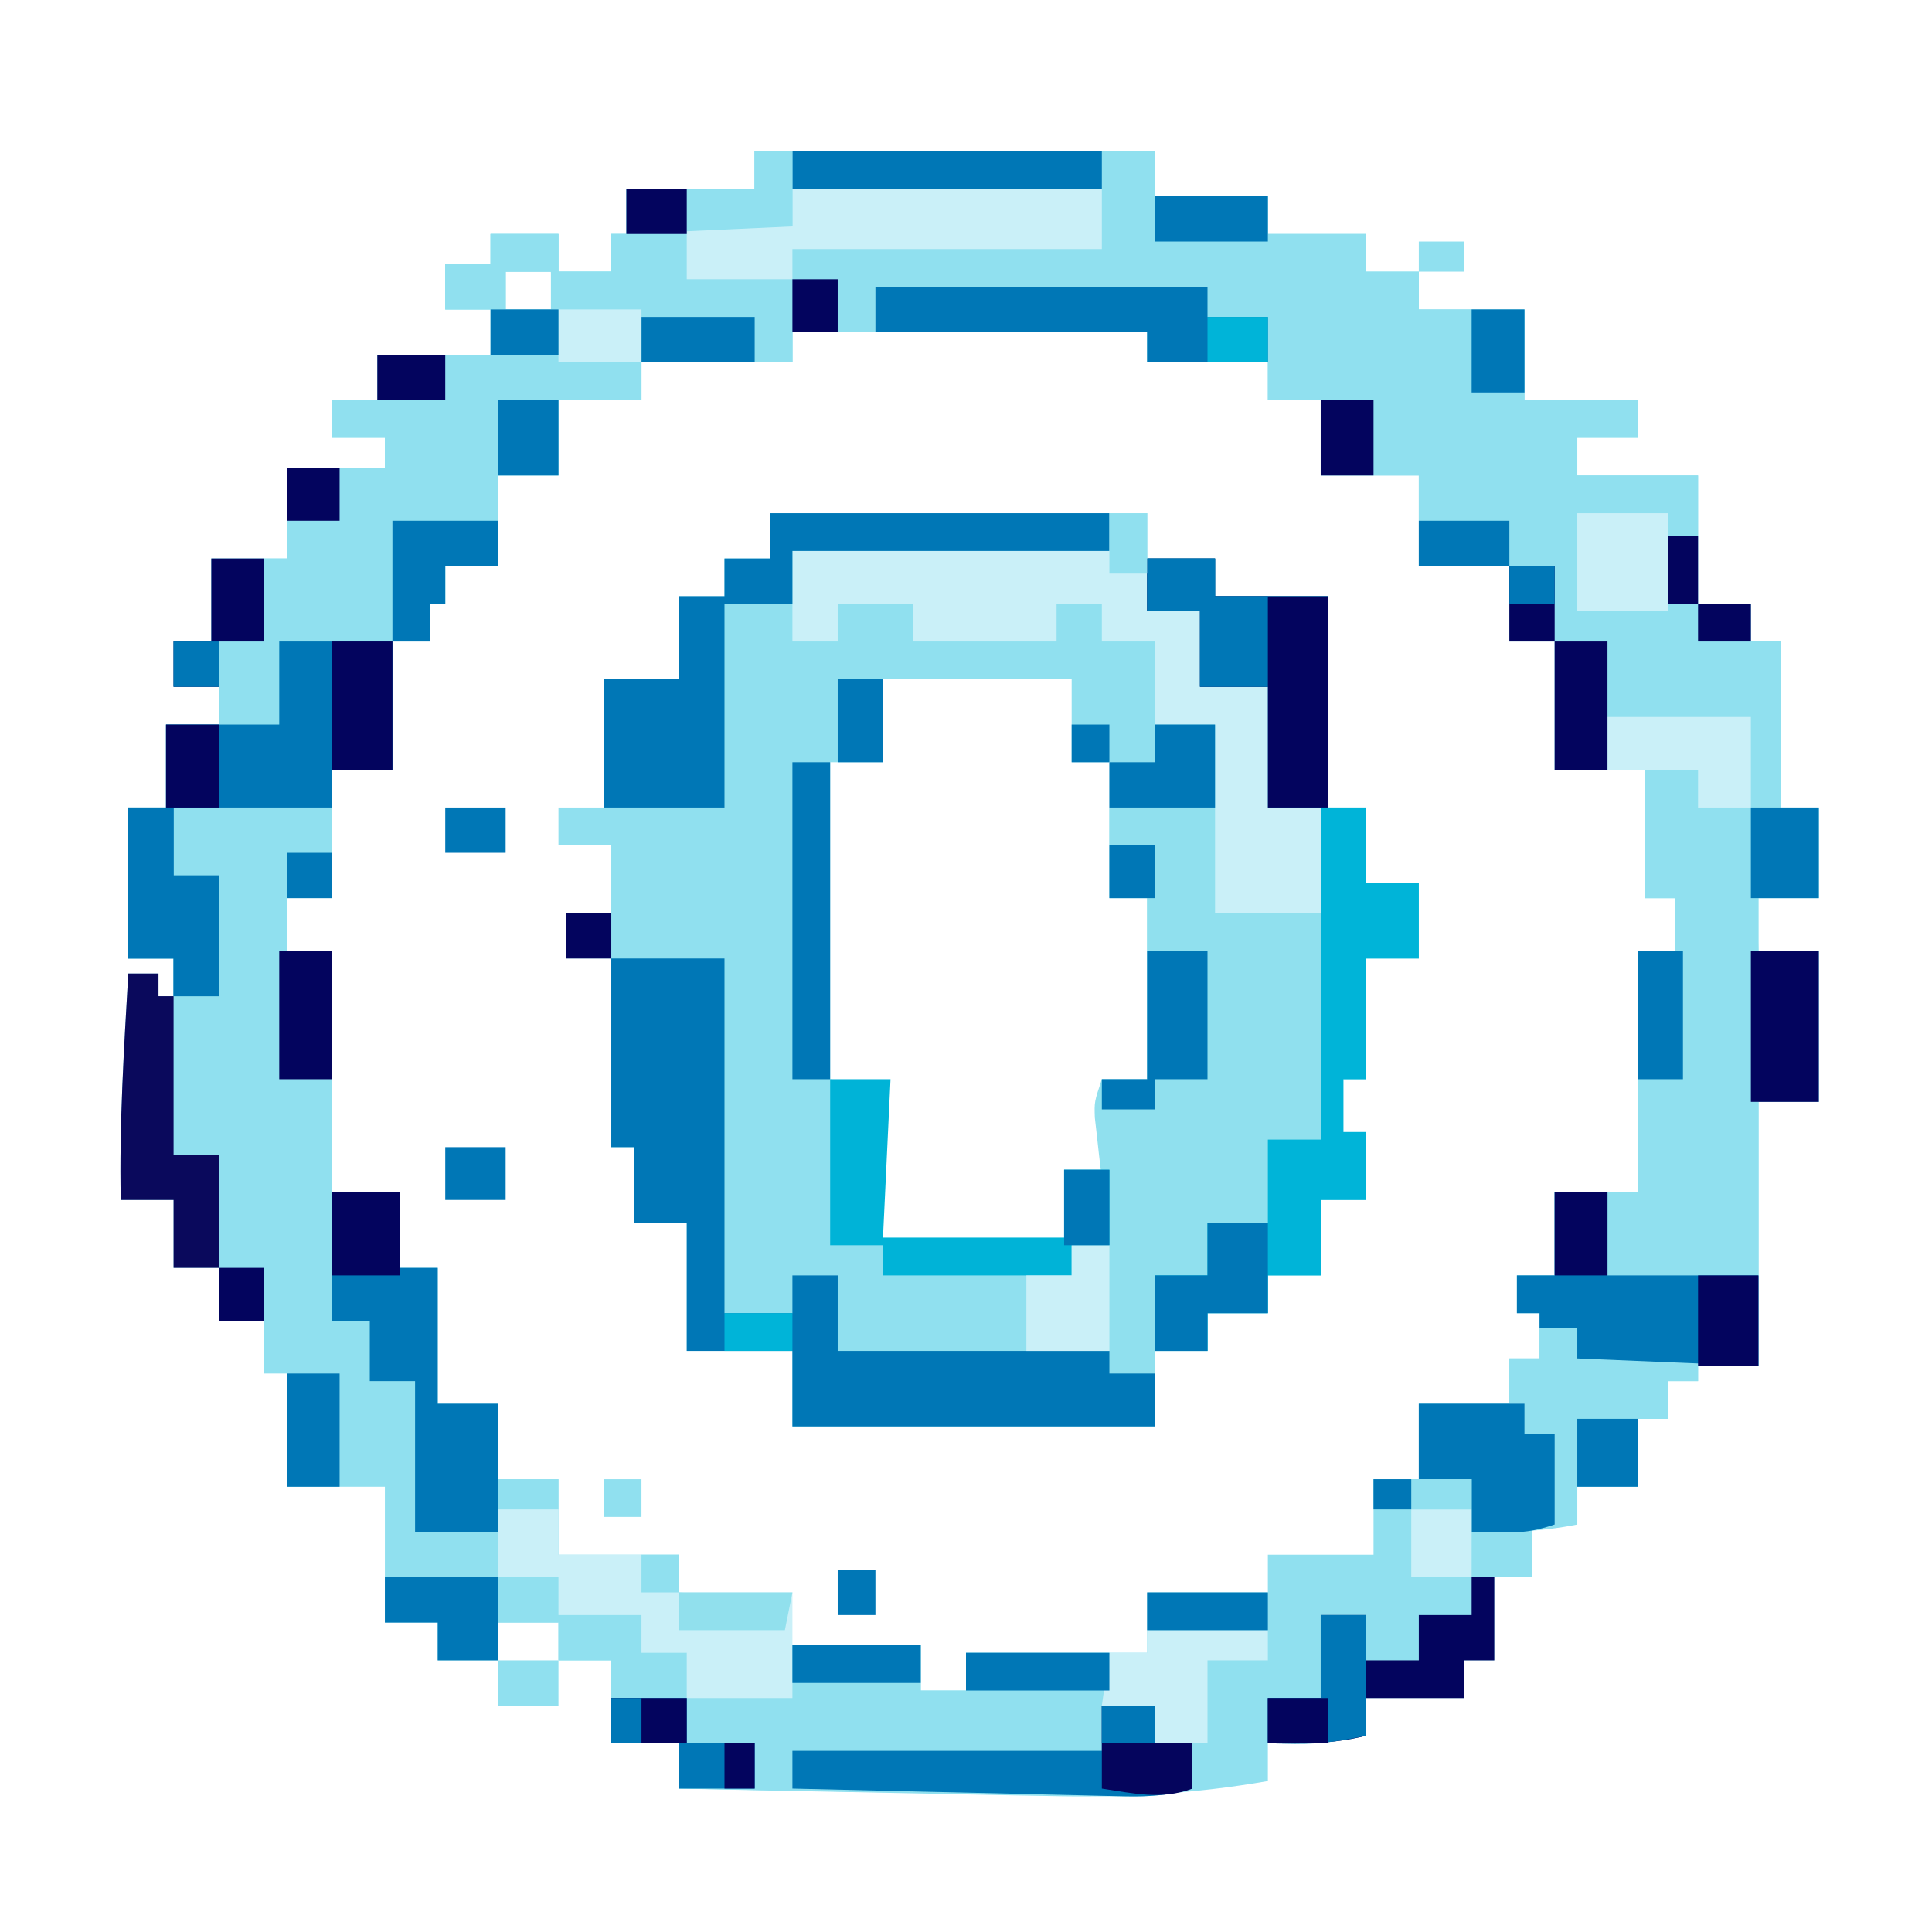 <?xml version="1.0" encoding="UTF-8"?>
<svg version="1.1" xmlns="http://www.w3.org/2000/svg" width="256" height="256">
<path d="M0 0 C17.49 0 34.98 0 53 0 C53 1.98 53 3.96 53 6 C57.95 6 62.9 6 68 6 C68 7.65 68 9.3 68 11 C72.29 11 76.58 11 81 11 C81 12.65 81 14.3 81 16 C83.31 16 85.62 16 88 16 C88 17.65 88 19.3 88 21 C92.62 21 97.24 21 102 21 C102 24.96 102 28.92 102 33 C106.95 33 111.9 33 117 33 C117 34.65 117 36.3 117 38 C114.36 38 111.72 38 109 38 C109 39.65 109 41.3 109 43 C114.28 43 119.56 43 125 43 C125 48.61 125 54.22 125 60 C127.31 60 129.62 60 132 60 C132 61.65 132 63.3 132 65 C133.32 65 134.64 65 136 65 C136 72.26 136 79.52 136 87 C137.65 87 139.3 87 141 87 C141 90.96 141 94.92 141 99 C138.36 99 135.72 99 133 99 C133 101.31 133 103.62 133 106 C135.64 106 138.28 106 141 106 C141 112.6 141 119.2 141 126 C138.36 126 135.72 126 133 126 C133 137.55 133 149.1 133 161 C130.36 161 127.72 161 125 161 C125 161.66 125 162.32 125 163 C123.68 163 122.36 163 121 163 C121 164.65 121 166.3 121 168 C119.68 168 118.36 168 117 168 C117 170.97 117 173.94 117 177 C114.36 177 111.72 177 109 177 C109 178.65 109 180.3 109 182 C107.02 182 105.04 182 103 182 C103 184.31 103 186.62 103 189 C101.35 189 99.7 189 98 189 C98 192.63 98 196.26 98 200 C96.68 200 95.36 200 94 200 C94 201.65 94 203.3 94 205 C89.71 205 85.42 205 81 205 C81 206.65 81 208.3 81 210 C76.591 211.102 72.516 211.077 68 211 C68 212.65 68 214.3 68 216 C58.089 217.722 48.686 218.222 38.633 217.977 C37.218 217.95 35.803 217.925 34.388 217.901 C30.715 217.835 27.043 217.756 23.371 217.674 C19.603 217.592 15.835 217.523 12.066 217.453 C4.711 217.315 -2.645 217.162 -10 217 C-10 215.02 -10 213.04 -10 211 C-12.97 211 -15.94 211 -19 211 C-19 207.37 -19 203.74 -19 200 C-21.31 200 -23.62 200 -26 200 C-26 198.35 -26 196.7 -26 195 C-28.64 195 -31.28 195 -34 195 C-34 196.65 -34 198.3 -34 200 C-36.64 200 -39.28 200 -42 200 C-42 198.35 -42 196.7 -42 195 C-44.31 195 -46.62 195 -49 195 C-49 189.06 -49 183.12 -49 177 C-53.29 177 -57.58 177 -62 177 C-62 172.05 -62 167.1 -62 162 C-62.99 162 -63.98 162 -65 162 C-65 159.69 -65 157.38 -65 155 C-66.98 155 -68.96 155 -71 155 C-71 152.69 -71 150.38 -71 148 C-72.98 148 -74.96 148 -77 148 C-77 145.03 -77 142.06 -77 139 C-79.31 139 -81.62 139 -84 139 C-84.203 128.976 -83.58 119.002 -83 109 C-81.68 109 -80.36 109 -79 109 C-79 109.99 -79 110.98 -79 112 C-78.34 112 -77.68 112 -77 112 C-77 110.35 -77 108.7 -77 107 C-78.98 107 -80.96 107 -83 107 C-83 100.4 -83 93.8 -83 87 C-81.35 87 -79.7 87 -78 87 C-78 83.37 -78 79.74 -78 76 C-75.69 76 -73.38 76 -71 76 C-71 74.35 -71 72.7 -71 71 C-72.98 71 -74.96 71 -77 71 C-77 69.02 -77 67.04 -77 65 C-75.35 65 -73.7 65 -72 65 C-72 61.37 -72 57.74 -72 54 C-68.7 54 -65.4 54 -62 54 C-62 50.04 -62 46.08 -62 42 C-57.71 42 -53.42 42 -49 42 C-49 40.68 -49 39.36 -49 38 C-51.31 38 -53.62 38 -56 38 C-56 36.35 -56 34.7 -56 33 C-54.02 33 -52.04 33 -50 33 C-50 31.02 -50 29.04 -50 27 C-45.05 27 -40.1 27 -35 27 C-35 25.02 -35 23.04 -35 21 C-36.98 21 -38.96 21 -41 21 C-41 19.02 -41 17.04 -41 15 C-39.02 15 -37.04 15 -35 15 C-35 13.68 -35 12.36 -35 11 C-32.03 11 -29.06 11 -26 11 C-26 12.65 -26 14.3 -26 16 C-23.69 16 -21.38 16 -19 16 C-19 14.35 -19 12.7 -19 11 C-18.34 11 -17.68 11 -17 11 C-17 9.02 -17 7.04 -17 5 C-11.39 5 -5.78 5 0 5 C0 3.35 0 1.7 0 0 Z M-33 16 C-33 17.65 -33 19.3 -33 21 C-31.02 21 -29.04 21 -27 21 C-27 19.35 -27 17.7 -27 16 C-28.98 16 -30.96 16 -33 16 Z M5 24 C5 25.32 5 26.64 5 28 C-1.6 28 -8.2 28 -15 28 C-15 29.65 -15 31.3 -15 33 C-18.63 33 -22.26 33 -26 33 C-26 36.3 -26 39.6 -26 43 C-28.64 43 -31.28 43 -34 43 C-34 46.96 -34 50.92 -34 55 C-36.31 55 -38.62 55 -41 55 C-41 56.65 -41 58.3 -41 60 C-41.66 60 -42.32 60 -43 60 C-43 61.65 -43 63.3 -43 65 C-44.65 65 -46.3 65 -48 65 C-48 70.61 -48 76.22 -48 82 C-50.64 82 -53.28 82 -56 82 C-56 87.61 -56 93.22 -56 99 C-57.98 99 -59.96 99 -62 99 C-62 101.31 -62 103.62 -62 106 C-60.02 106 -58.04 106 -56 106 C-56 116.56 -56 127.12 -56 138 C-53.03 138 -50.06 138 -47 138 C-47 141.3 -47 144.6 -47 148 C-45.35 148 -43.7 148 -42 148 C-42 153.94 -42 159.88 -42 166 C-39.36 166 -36.72 166 -34 166 C-34 169.3 -34 172.6 -34 176 C-31.36 176 -28.72 176 -26 176 C-26 179.3 -26 182.6 -26 186 C-20.72 186 -15.44 186 -10 186 C-10 187.65 -10 189.3 -10 191 C-5.38 191.33 -0.76 191.66 4 192 C4 193.98 4 195.96 4 198 C9.94 198 15.88 198 22 198 C22 199.98 22 201.96 22 204 C23.98 204 25.96 204 28 204 C28 202.35 28 200.7 28 199 C35.92 199 43.84 199 52 199 C52 196.36 52 193.72 52 191 C57.28 191 62.56 191 68 191 C68 189.35 68 187.7 68 186 C72.62 186 77.24 186 82 186 C82 182.7 82 179.4 82 176 C83.98 176 85.96 176 88 176 C88 172.7 88 169.4 88 166 C91.96 166 95.92 166 100 166 C100 164.02 100 162.04 100 160 C101.32 160 102.64 160 104 160 C104 158.02 104 156.04 104 154 C103.01 154 102.02 154 101 154 C101 152.35 101 150.7 101 149 C102.65 149 104.3 149 106 149 C106 145.37 106 141.74 106 138 C109.63 138 113.26 138 117 138 C117 127.44 117 116.88 117 106 C118.65 106 120.3 106 122 106 C122 103.69 122 101.38 122 99 C120.68 99 119.36 99 118 99 C118 93.39 118 87.78 118 82 C114.04 82 110.08 82 106 82 C106 76.39 106 70.78 106 65 C104.02 65 102.04 65 100 65 C100 61.7 100 58.4 100 55 C96.04 55 92.08 55 88 55 C88 51.04 88 47.08 88 43 C83.71 43 79.42 43 75 43 C75 39.7 75 36.4 75 33 C72.69 33 70.38 33 68 33 C68 31.35 68 29.7 68 28 C62.72 28 57.44 28 52 28 C52 26.68 52 25.36 52 24 C36.49 24 20.98 24 5 24 Z " fill="#90E0EF" transform="translate(100,20)"/>
<path d="M0 0 C16.5 0 33 0 50 0 C50 1.98 50 3.96 50 6 C52.97 6 55.94 6 59 6 C59 7.65 59 9.3 59 11 C63.95 11 68.9 11 74 11 C74 20.24 74 29.48 74 39 C75.65 39 77.3 39 79 39 C79 42.3 79 45.6 79 49 C81.31 49 83.62 49 86 49 C86 52.3 86 55.6 86 59 C83.69 59 81.38 59 79 59 C79 64.28 79 69.56 79 75 C78.01 75 77.02 75 76 75 C76 77.31 76 79.62 76 82 C76.99 82 77.98 82 79 82 C79 84.97 79 87.94 79 91 C77.02 91 75.04 91 73 91 C73 94.3 73 97.6 73 101 C70.69 101 68.38 101 66 101 C66 102.65 66 104.3 66 106 C63.36 106 60.72 106 58 106 C58 107.65 58 109.3 58 111 C55.69 111 53.38 111 51 111 C51 114.3 51 117.6 51 121 C35.16 121 19.32 121 3 121 C3 117.7 3 114.4 3 111 C-1.62 111 -6.24 111 -11 111 C-11 105.39 -11 99.78 -11 94 C-13.31 94 -15.62 94 -18 94 C-18 90.7 -18 87.4 -18 84 C-18.99 84 -19.98 84 -21 84 C-21 75.75 -21 67.5 -21 59 C-22.98 59 -24.96 59 -27 59 C-27 57.02 -27 55.04 -27 53 C-25.02 53 -23.04 53 -21 53 C-21 50.03 -21 47.06 -21 44 C-23.31 44 -25.62 44 -28 44 C-28 42.35 -28 40.7 -28 39 C-26.02 39 -24.04 39 -22 39 C-22 33.39 -22 27.78 -22 22 C-18.7 22 -15.4 22 -12 22 C-12 18.37 -12 14.74 -12 11 C-10.02 11 -8.04 11 -6 11 C-6 9.35 -6 7.7 -6 6 C-4.02 6 -2.04 6 0 6 C0 4.02 0 2.04 0 0 Z M15 22 C15 25.63 15 29.26 15 33 C12.69 33 10.38 33 8 33 C8 46.86 8 60.72 8 75 C10.31 75.33 12.62 75.66 15 76 C15 82.6 15 89.2 15 96 C22.92 96 30.84 96 39 96 C39 93.03 39 90.06 39 87 C40.65 87 42.3 87 44 87 C44 83.04 44 79.08 44 75 C45.98 75 47.96 75 50 75 C50 67.08 50 59.16 50 51 C48.35 51 46.7 51 45 51 C45 45.06 45 39.12 45 33 C43.35 33 41.7 33 40 33 C40 29.37 40 25.74 40 22 C31.75 22 23.5 22 15 22 Z " fill="#90E0EF" transform="translate(102,68)"/>
<path d="M0 0 C17.49 0 34.98 0 53 0 C53 1.98 53 3.96 53 6 C57.95 6 62.9 6 68 6 C68 7.65 68 9.3 68 11 C72.29 11 76.58 11 81 11 C81 12.65 81 14.3 81 16 C83.31 16 85.62 16 88 16 C88 17.65 88 19.3 88 21 C92.62 21 97.24 21 102 21 C102 24.96 102 28.92 102 33 C106.95 33 111.9 33 117 33 C117 34.65 117 36.3 117 38 C114.36 38 111.72 38 109 38 C109 39.65 109 41.3 109 43 C114.28 43 119.56 43 125 43 C125 48.61 125 54.22 125 60 C127.31 60 129.62 60 132 60 C132 61.65 132 63.3 132 65 C133.32 65 134.64 65 136 65 C136 72.26 136 79.52 136 87 C137.65 87 139.3 87 141 87 C141 90.96 141 94.92 141 99 C138.36 99 135.72 99 133 99 C133 101.31 133 103.62 133 106 C135.64 106 138.28 106 141 106 C141 112.6 141 119.2 141 126 C138.36 126 135.72 126 133 126 C133 133.59 133 141.18 133 149 C126.4 149 119.8 149 113 149 C113 145.37 113 141.74 113 138 C114.32 138 115.64 138 117 138 C117 127.44 117 116.88 117 106 C118.65 106 120.3 106 122 106 C122 103.69 122 101.38 122 99 C120.68 99 119.36 99 118 99 C118 93.39 118 87.78 118 82 C114.04 82 110.08 82 106 82 C106 76.39 106 70.78 106 65 C104.02 65 102.04 65 100 65 C100 61.7 100 58.4 100 55 C96.04 55 92.08 55 88 55 C88 51.04 88 47.08 88 43 C83.71 43 79.42 43 75 43 C75 39.7 75 36.4 75 33 C72.69 33 70.38 33 68 33 C68 31.35 68 29.7 68 28 C62.72 28 57.44 28 52 28 C52 26.68 52 25.36 52 24 C36.49 24 20.98 24 5 24 C5 25.32 5 26.64 5 28 C-5.23 28 -15.46 28 -26 28 C-26.33 24.04 -26.66 20.08 -27 16 C-28.98 16 -30.96 16 -33 16 C-33 17.65 -33 19.3 -33 21 C-35.64 21 -38.28 21 -41 21 C-41 19.02 -41 17.04 -41 15 C-39.02 15 -37.04 15 -35 15 C-35 13.68 -35 12.36 -35 11 C-32.03 11 -29.06 11 -26 11 C-26 12.65 -26 14.3 -26 16 C-23.69 16 -21.38 16 -19 16 C-19 14.35 -19 12.7 -19 11 C-18.34 11 -17.68 11 -17 11 C-17 9.02 -17 7.04 -17 5 C-11.39 5 -5.78 5 0 5 C0 3.35 0 1.7 0 0 Z " fill="#90E0EF" transform="translate(100,20)"/>
<path d="M0 0 C1.65 0 3.3 0 5 0 C5 1.98 5 3.96 5 6 C7.97 6 10.94 6 14 6 C14 7.65 14 9.3 14 11 C18.95 11 23.9 11 29 11 C29 20.24 29 29.48 29 39 C30.65 39 32.3 39 34 39 C34 42.3 34 45.6 34 49 C36.31 49 38.62 49 41 49 C41 52.3 41 55.6 41 59 C38.69 59 36.38 59 34 59 C34 64.28 34 69.56 34 75 C33.01 75 32.02 75 31 75 C31 77.31 31 79.62 31 82 C31.99 82 32.98 82 34 82 C34 84.97 34 87.94 34 91 C32.02 91 30.04 91 28 91 C28 94.3 28 97.6 28 101 C25.69 101 23.38 101 21 101 C21 102.65 21 104.3 21 106 C18.36 106 15.72 106 13 106 C13 107.65 13 109.3 13 111 C10.69 111 8.38 111 6 111 C6 111.99 6 112.98 6 114 C4.02 114 2.04 114 0 114 C0 113.01 0 112.02 0 111 C-3.63 111 -7.26 111 -11 111 C-11 107.7 -11 104.4 -11 101 C-9.02 101 -7.04 101 -5 101 C-5 99.68 -5 98.36 -5 97 C-3.35 97 -1.7 97 0 97 C-0.066 96.44 -0.132 95.88 -0.199 95.303 C-0.494 92.766 -0.778 90.227 -1.062 87.688 C-1.166 86.806 -1.27 85.925 -1.377 85.018 C-1.47 84.17 -1.564 83.322 -1.66 82.449 C-1.794 81.279 -1.794 81.279 -1.93 80.085 C-2 78 -2 78 -1 75 C0.98 75 2.96 75 5 75 C5 67.08 5 59.16 5 51 C3.35 51 1.7 51 0 51 C0 47.04 0 43.08 0 39 C4.62 39 9.24 39 14 39 C14 35.37 14 31.74 14 28 C11.36 28 8.72 28 6 28 C6 24.37 6 20.74 6 17 C3.69 17 1.38 17 -1 17 C-1 15.35 -1 13.7 -1 12 C-2.98 12 -4.96 12 -7 12 C-7 13.65 -7 15.3 -7 17 C-13.27 17 -19.54 17 -26 17 C-26 15.35 -26 13.7 -26 12 C-29.3 12 -32.6 12 -36 12 C-36 13.65 -36 15.3 -36 17 C-37.98 17 -39.96 17 -42 17 C-42 13.04 -42 9.08 -42 5 C-28.14 5 -14.28 5 0 5 C0 3.35 0 1.7 0 0 Z " fill="#90E0EE" transform="translate(147,68)"/>
<path d="M0 0 C2.97 0 5.94 0 9 0 C9 2.31 9 4.62 9 7 C12.63 7 16.26 7 20 7 C20 8.65 20 10.3 20 12 C16.37 12 12.74 12 9 12 C9 15.3 9 18.6 9 22 C6.36 22 3.72 22 1 22 C1 25.96 1 29.92 1 34 C-1.31 34 -3.62 34 -6 34 C-6 35.65 -6 37.3 -6 39 C-6.66 39 -7.32 39 -8 39 C-8 40.65 -8 42.3 -8 44 C-9.65 44 -11.3 44 -13 44 C-13 49.61 -13 55.22 -13 61 C-15.64 61 -18.28 61 -21 61 C-21 62.65 -21 64.3 -21 66 C-27.93 66 -34.86 66 -42 66 C-42 68.97 -42 71.94 -42 75 C-40.02 75 -38.04 75 -36 75 C-36 80.28 -36 85.56 -36 91 C-37.98 91 -39.96 91 -42 91 C-42 89.35 -42 87.7 -42 86 C-43.98 86 -45.96 86 -48 86 C-48 79.4 -48 72.8 -48 66 C-46.35 66 -44.7 66 -43 66 C-43 62.37 -43 58.74 -43 55 C-40.69 55 -38.38 55 -36 55 C-36 53.35 -36 51.7 -36 50 C-37.98 50 -39.96 50 -42 50 C-42 48.02 -42 46.04 -42 44 C-40.35 44 -38.7 44 -37 44 C-37 40.37 -37 36.74 -37 33 C-33.7 33 -30.4 33 -27 33 C-27 29.04 -27 25.08 -27 21 C-22.71 21 -18.42 21 -14 21 C-14 19.68 -14 18.36 -14 17 C-16.31 17 -18.62 17 -21 17 C-21 15.35 -21 13.7 -21 12 C-19.02 12 -17.04 12 -15 12 C-15 10.02 -15 8.04 -15 6 C-10.05 6 -5.1 6 0 6 C0 4.02 0 2.04 0 0 Z " fill="#90E0EF" transform="translate(65,41)"/>
<path d="M0 0 C6.27 0 12.54 0 19 0 C19.495 15.345 19.495 15.345 20 31 C22.64 31 25.28 31 28 31 C28 37.6 28 44.2 28 51 C25.36 51 22.72 51 20 51 C20 58.59 20 66.18 20 74 C13.4 74 6.8 74 0 74 C0 70.37 0 66.74 0 63 C1.32 63 2.64 63 4 63 C4 52.44 4 41.88 4 31 C5.65 31 7.3 31 9 31 C9 28.69 9 26.38 9 24 C7.68 24 6.36 24 5 24 C5 18.39 5 12.78 5 7 C3.35 7 1.7 7 0 7 C0 4.69 0 2.38 0 0 Z " fill="#90E0EF" transform="translate(213,95)"/>
<path d="M0 0 C4.95 0 9.9 0 15 0 C15 15.51 15 31.02 15 47 C17.97 47 20.94 47 24 47 C24 45.35 24 43.7 24 42 C25.98 42 27.96 42 30 42 C30 45.3 30 48.6 30 52 C41.88 52 53.76 52 66 52 C66 52.99 66 53.98 66 55 C67.98 55 69.96 55 72 55 C72 57.31 72 59.62 72 62 C56.16 62 40.32 62 24 62 C24 58.7 24 55.4 24 52 C19.38 52 14.76 52 10 52 C10 46.39 10 40.78 10 35 C7.69 35 5.38 35 3 35 C3 31.7 3 28.4 3 25 C2.01 25 1.02 25 0 25 C0 16.75 0 8.5 0 0 Z " fill="#0077B6" transform="translate(81,127)"/>
<path d="M0 0 C1.65 0 3.3 0 5 0 C5 1.65 5 3.3 5 5 C18.53 5 32.06 5 46 5 C46 7.64 46 10.28 46 13 C32.47 13 18.94 13 5 13 C5 17.95 5 22.9 5 28 C-5.23 28 -15.46 28 -26 28 C-26.33 24.04 -26.66 20.08 -27 16 C-28.98 16 -30.96 16 -33 16 C-33 17.65 -33 19.3 -33 21 C-35.64 21 -38.28 21 -41 21 C-41 19.02 -41 17.04 -41 15 C-39.02 15 -37.04 15 -35 15 C-35 13.68 -35 12.36 -35 11 C-32.03 11 -29.06 11 -26 11 C-26 12.65 -26 14.3 -26 16 C-23.69 16 -21.38 16 -19 16 C-19 14.35 -19 12.7 -19 11 C-18.34 11 -17.68 11 -17 11 C-17 9.02 -17 7.04 -17 5 C-11.39 5 -5.78 5 0 5 C0 3.35 0 1.7 0 0 Z " fill="#90E0EF" transform="translate(100,20)"/>
<path d="M0 0 C5.61 0 11.22 0 17 0 C17 1.98 17 3.96 17 6 C18.98 6 20.96 6 23 6 C23 4.35 23 2.7 23 1 C29.27 1 35.54 1 42 1 C41.67 3.31 41.34 5.62 41 8 C43.31 8 45.62 8 48 8 C48 9.65 48 11.3 48 13 C49.65 13 51.3 13 53 13 C53 14.98 53 16.96 53 19 C49.5 20.088 46.323 20.086 42.671 20.022 C41.39 20.002 40.109 19.982 38.789 19.961 C37.396 19.934 36.003 19.906 34.609 19.879 C33.18 19.855 31.751 19.831 30.322 19.807 C26.567 19.745 22.812 19.676 19.057 19.605 C15.223 19.534 11.389 19.47 7.555 19.404 C0.036 19.275 -7.482 19.14 -15 19 C-15 17.02 -15 15.04 -15 13 C-17.97 13 -20.94 13 -24 13 C-24 11.02 -24 9.04 -24 7 C-16.08 7 -8.16 7 0 7 C0 4.69 0 2.38 0 0 Z " fill="#90E0EF" transform="translate(105,218)"/>
<path d="M0 0 C2.97 0 5.94 0 9 0 C9 1.65 9 3.3 9 5 C13.95 5 18.9 5 24 5 C24 14.24 24 23.48 24 33 C25.65 33 27.3 33 29 33 C29 36.3 29 39.6 29 43 C31.31 43 33.62 43 36 43 C36 46.3 36 49.6 36 53 C33.69 53 31.38 53 29 53 C29 58.28 29 63.56 29 69 C28.01 69 27.02 69 26 69 C26 71.31 26 73.62 26 76 C26.99 76 27.98 76 29 76 C29 78.97 29 81.94 29 85 C27.02 85 25.04 85 23 85 C23 88.3 23 91.6 23 95 C20.69 95 18.38 95 16 95 C16 96.65 16 98.3 16 100 C13.36 100 10.72 100 8 100 C8 101.65 8 103.3 8 105 C5.69 105 3.38 105 1 105 C1 101.7 1 98.4 1 95 C3.31 95 5.62 95 8 95 C8 92.69 8 90.38 8 88 C10.64 88 13.28 88 16 88 C16 84.37 16 80.74 16 77 C18.31 77 20.62 77 23 77 C23 62.48 23 47.96 23 33 C20.69 33 18.38 33 16 33 C16 27.72 16 22.44 16 17 C13.03 17 10.06 17 7 17 C7 13.7 7 10.4 7 7 C4.69 7 2.38 7 0 7 C0 4.69 0 2.38 0 0 Z " fill="#00B4D8" transform="translate(152,74)"/>
<path d="M0 0 C2.31 0 4.62 0 7 0 C7 3.63 7 7.26 7 11 C13.6 11 20.2 11 27 11 C27 14.96 27 18.92 27 23 C24.36 23 21.72 23 19 23 C19 23.66 19 24.32 19 25 C17.68 25 16.36 25 15 25 C15 26.65 15 28.3 15 30 C13.68 30 12.36 30 11 30 C11 32.97 11 35.94 11 39 C8.36 39 5.72 39 3 39 C3 40.65 3 42.3 3 44 C-1.763 44.953 -6.167 45.083 -11 45 C-11 42.69 -11 40.38 -11 38 C-13.31 38 -15.62 38 -18 38 C-18 34.7 -18 31.4 -18 28 C-14.04 28 -10.08 28 -6 28 C-6 26.02 -6 24.04 -6 22 C-4.68 22 -3.36 22 -2 22 C-2 20.02 -2 18.04 -2 16 C-2.99 16 -3.98 16 -5 16 C-5 14.35 -5 12.7 -5 11 C-3.35 11 -1.7 11 0 11 C0 7.37 0 3.74 0 0 Z " fill="#90E0EF" transform="translate(206,158)"/>
<path d="M0 0 C1.65 0 3.3 0 5 0 C5 4.29 5 8.58 5 13 C7.31 13 9.62 13 12 13 C12 16.3 12 19.6 12 23 C14.97 23 17.94 23 21 23 C21 28.28 21 33.56 21 39 C23.31 39 25.62 39 28 39 C28 43.62 28 48.24 28 53 C23.38 53 18.76 53 14 53 C14 44.75 14 36.5 14 28 C11.36 28 8.72 28 6 28 C6 24.37 6 20.74 6 17 C3.69 17 1.38 17 -1 17 C-1 15.35 -1 13.7 -1 12 C-2.98 12 -4.96 12 -7 12 C-7 13.65 -7 15.3 -7 17 C-13.27 17 -19.54 17 -26 17 C-26 15.35 -26 13.7 -26 12 C-29.3 12 -32.6 12 -36 12 C-36 13.65 -36 15.3 -36 17 C-37.98 17 -39.96 17 -42 17 C-42 13.04 -42 9.08 -42 5 C-28.14 5 -14.28 5 0 5 C0 3.35 0 1.7 0 0 Z " fill="#CAF0F8" transform="translate(147,68)"/>
<path d="M0 0 C4.95 0 9.9 0 15 0 C15 5.61 15 11.22 15 17 C12.36 17 9.72 17 7 17 C7 18.65 7 20.3 7 22 C0.07 22 -6.86 22 -14 22 C-14 24.97 -14 27.94 -14 31 C-12.02 31 -10.04 31 -8 31 C-8 36.28 -8 41.56 -8 47 C-9.98 47 -11.96 47 -14 47 C-14 45.35 -14 43.7 -14 42 C-15.98 42 -17.96 42 -20 42 C-20 35.4 -20 28.8 -20 22 C-18.35 22 -16.7 22 -15 22 C-15 18.37 -15 14.74 -15 11 C-10.05 11 -5.1 11 0 11 C0 7.37 0 3.74 0 0 Z " fill="#0077B6" transform="translate(37,85)"/>
<path d="M0 0 C2.64 0 5.28 0 8 0 C8 3.3 8 6.6 8 10 C13.28 10 18.56 10 24 10 C24 11.65 24 13.3 24 15 C28.95 15 33.9 15 39 15 C39 19.62 39 24.24 39 29 C31.08 29 23.16 29 15 29 C15 27.35 15 25.7 15 24 C12.69 24 10.38 24 8 24 C8 22.35 8 20.7 8 19 C5.36 19 2.72 19 0 19 C0 12.73 0 6.46 0 0 Z " fill="#CAF0F8" transform="translate(66,196)"/>
<path d="M0 0 C14.85 0 29.7 0 45 0 C45 1.65 45 3.3 45 5 C31.14 5 17.28 5 3 5 C3 7.31 3 9.62 3 12 C0.03 12 -2.94 12 -6 12 C-6 20.91 -6 29.82 -6 39 C-11.28 39 -16.56 39 -22 39 C-22 33.39 -22 27.78 -22 22 C-18.7 22 -15.4 22 -12 22 C-12 18.37 -12 14.74 -12 11 C-10.02 11 -8.04 11 -6 11 C-6 9.35 -6 7.7 -6 6 C-4.02 6 -2.04 6 0 6 C0 4.02 0 2.04 0 0 Z " fill="#0077B6" transform="translate(102,68)"/>
<path d="M0 0 C2.97 0 5.94 0 9 0 C9 3.3 9 6.6 9 10 C10.65 10 12.3 10 14 10 C14 15.94 14 21.88 14 28 C16.64 28 19.28 28 22 28 C22 33.61 22 39.22 22 45 C18.37 45 14.74 45 11 45 C11 38.4 11 31.8 11 25 C9.02 25 7.04 25 5 25 C5 22.36 5 19.72 5 17 C3.35 17 1.7 17 0 17 C0 11.39 0 5.78 0 0 Z " fill="#0077B6" transform="translate(44,158)"/>
<path d="M0 0 C13.53 0 27.06 0 41 0 C41 2.64 41 5.28 41 8 C27.47 8 13.94 8 0 8 C0 9.32 0 10.64 0 12 C-4.62 12 -9.24 12 -14 12 C-14 9.69 -14 7.38 -14 5 C-9.38 5 -4.76 5 0 5 C0 3.35 0 1.7 0 0 Z " fill="#CAF0F8" transform="translate(105,25)"/>
<path d="M0 0 C2.31 0 4.62 0 7 0 C7 3.63 7 7.26 7 11 C13.6 11 20.2 11 27 11 C27 14.96 27 18.92 27 23 C19.08 22.67 11.16 22.34 3 22 C3 20.68 3 19.36 3 18 C1.35 18 -0.3 18 -2 18 C-2 17.34 -2 16.68 -2 16 C-2.99 16 -3.98 16 -5 16 C-5 14.35 -5 12.7 -5 11 C-3.35 11 -1.7 11 0 11 C0 7.37 0 3.74 0 0 Z " fill="#0077B6" transform="translate(206,158)"/>
<path d="M0 0 C2.97 0 5.94 0 9 0 C9 1.65 9 3.3 9 5 C13.95 5 18.9 5 24 5 C24 14.24 24 23.48 24 33 C21.36 33 18.72 33 16 33 C16 27.72 16 22.44 16 17 C13.03 17 10.06 17 7 17 C7 13.7 7 10.4 7 7 C4.69 7 2.38 7 0 7 C0 4.69 0 2.38 0 0 Z " fill="#03045E" transform="translate(152,74)"/>
<path d="M0 0 C14.52 0 29.04 0 44 0 C44 1.32 44 2.64 44 4 C46.64 4 49.28 4 52 4 C52 5.98 52 7.96 52 10 C46.72 10 41.44 10 36 10 C36 8.68 36 7.36 36 6 C24.12 6 12.24 6 0 6 C0 4.02 0 2.04 0 0 Z " fill="#0077B6" transform="translate(116,38)"/>
<path d="M0 0 C2.64 0 5.28 0 8 0 C7.67 6.93 7.34 13.86 7 21 C14.92 21 22.84 21 31 21 C31 18.03 31 15.06 31 12 C32.98 12 34.96 12 37 12 C37 15.3 37 18.6 37 22 C35.35 22 33.7 22 32 22 C32 23.32 32 24.64 32 26 C23.75 26 15.5 26 7 26 C7 24.68 7 23.36 7 22 C4.69 22 2.38 22 0 22 C0 14.74 0 7.48 0 0 Z " fill="#00B3D7" transform="translate(110,143)"/>
<path d="M0 0 C2.31 0 4.62 0 7 0 C7 1.65 7 3.3 7 5 C8.65 5 10.3 5 12 5 C12 6.98 12 8.96 12 11 C8.924 11.907 6.248 12.096 3.048 12.022 C2.067 12.002 1.086 11.982 0.076 11.961 C-1.501 11.92 -1.501 11.92 -3.109 11.879 C-4.191 11.855 -5.273 11.832 -6.388 11.807 C-9.842 11.731 -13.296 11.647 -16.75 11.562 C-19.092 11.509 -21.435 11.457 -23.777 11.404 C-29.518 11.275 -35.259 11.14 -41 11 C-41 9.35 -41 7.7 -41 6 C-27.47 6 -13.94 6 0 6 C0 4.02 0 2.04 0 0 Z " fill="#0077B6" transform="translate(146,226)"/>
<path d="M0 0 C0.99 0 1.98 0 3 0 C3 3.63 3 7.26 3 11 C1.68 11 0.36 11 -1 11 C-1 12.65 -1 14.3 -1 16 C-5.29 16 -9.58 16 -14 16 C-14 17.65 -14 19.3 -14 21 C-18.409 22.102 -22.484 22.077 -27 22 C-27 20.02 -27 18.04 -27 16 C-24.69 16 -22.38 16 -20 16 C-20 12.37 -20 8.74 -20 5 C-18.02 5 -16.04 5 -14 5 C-14 6.98 -14 8.96 -14 11 C-11.69 11 -9.38 11 -7 11 C-7 9.02 -7 7.04 -7 5 C-4.69 5 -2.38 5 0 5 C0 3.35 0 1.7 0 0 Z " fill="#03045E" transform="translate(195,209)"/>
<path d="M0 0 C1.32 0 2.64 0 4 0 C4 0.99 4 1.98 4 3 C4.66 3 5.32 3 6 3 C6 9.93 6 16.86 6 24 C7.98 24 9.96 24 12 24 C12 28.95 12 33.9 12 39 C10.02 39 8.04 39 6 39 C6 36.03 6 33.06 6 30 C3.69 30 1.38 30 -1 30 C-1.203 19.976 -0.58 10.002 0 0 Z " fill="#0A095C" transform="translate(17,129)"/>
<path d="M0 0 C4.62 0 9.24 0 14 0 C14 1.32 14 2.64 14 4 C15.32 4 16.64 4 18 4 C18 7.96 18 11.92 18 16 C15.249 16.917 13.641 17.109 10.812 17.062 C8.925 17.032 8.925 17.032 7 17 C7 14.69 7 12.38 7 10 C4.69 10 2.38 10 0 10 C0 6.7 0 3.4 0 0 Z " fill="#0077B6" transform="translate(188,186)"/>
<path d="M0 0 C1.98 0 3.96 0 6 0 C6 2.97 6 5.94 6 9 C7.98 9 9.96 9 12 9 C12 14.28 12 19.56 12 25 C10.02 25 8.04 25 6 25 C6 23.35 6 21.7 6 20 C4.02 20 2.04 20 0 20 C0 13.4 0 6.8 0 0 Z " fill="#0077B6" transform="translate(17,107)"/>
<path d="M0 0 C1.65 0 3.3 0 5 0 C5 13.86 5 27.72 5 42 C3.35 42 1.7 42 0 42 C0 28.14 0 14.28 0 0 Z " fill="#0077B6" transform="translate(105,101)"/>
<path d="M0 0 C13.53 0 27.06 0 41 0 C41 1.65 41 3.3 41 5 C27.47 5 13.94 5 0 5 C0 3.35 0 1.7 0 0 Z " fill="#0077B6" transform="translate(105,20)"/>
<path d="M0 0 C5.28 0 10.56 0 16 0 C16 1.32 16 2.64 16 4 C13.36 4 10.72 4 8 4 C8 7.63 8 11.26 8 15 C5.69 15 3.38 15 1 15 C1 13.35 1 11.7 1 10 C-1.31 10 -3.62 10 -6 10 C-5.67 7.69 -5.34 5.38 -5 3 C-3.35 3 -1.7 3 0 3 C0 2.01 0 1.02 0 0 Z " fill="#CAF0F8" transform="translate(152,216)"/>
<path d="M0 0 C2.97 0 5.94 0 9 0 C9 6.6 9 13.2 9 20 C6.03 20 3.06 20 0 20 C0 13.4 0 6.8 0 0 Z " fill="#03045E" transform="translate(232,126)"/>
<path d="M0 0 C2.64 0 5.28 0 8 0 C8 1.65 8 3.3 8 5 C11.63 5 15.26 5 19 5 C19 6.65 19 8.3 19 10 C20.98 10 22.96 10 25 10 C25 11.98 25 13.96 25 16 C21.7 16 18.4 16 15 16 C15 14.35 15 12.7 15 11 C12.69 11 10.38 11 8 11 C8 9.35 8 7.7 8 6 C5.36 6 2.72 6 0 6 C0 4.02 0 2.04 0 0 Z " fill="#90E0EF" transform="translate(66,209)"/>
<path d="M0 0 C6.27 0 12.54 0 19 0 C19 3.96 19 7.92 19 12 C16.69 12 14.38 12 12 12 C12 10.35 12 8.7 12 7 C8.04 7 4.08 7 0 7 C0 4.69 0 2.38 0 0 Z " fill="#CAF0F8" transform="translate(213,95)"/>
<path d="M0 0 C2.97 0 5.94 0 9 0 C9 1.65 9 3.3 9 5 C11.31 5 13.62 5 16 5 C16 8.96 16 12.92 16 17 C13.03 17 10.06 17 7 17 C7 13.7 7 10.4 7 7 C4.69 7 2.38 7 0 7 C0 4.69 0 2.38 0 0 Z " fill="#0077B6" transform="translate(152,74)"/>
<path d="M0 0 C2.64 0 5.28 0 8 0 C8 3.96 8 7.92 8 12 C5.36 12 2.72 12 0 12 C0 13.65 0 15.3 0 17 C-2.31 17 -4.62 17 -7 17 C-7 13.7 -7 10.4 -7 7 C-4.69 7 -2.38 7 0 7 C0 4.69 0 2.38 0 0 Z " fill="#0077B6" transform="translate(160,162)"/>
<path d="M0 0 C2.64 0 5.28 0 8 0 C8 5.61 8 11.22 8 17 C5.69 17 3.38 17 1 17 C1 18.32 1 19.64 1 21 C-1.31 21 -3.62 21 -6 21 C-6 19.68 -6 18.36 -6 17 C-4.02 17 -2.04 17 0 17 C0 11.39 0 5.78 0 0 Z " fill="#0077B6" transform="translate(152,126)"/>
<path d="M0 0 C3.96 0 7.92 0 12 0 C12 4.29 12 8.58 12 13 C8.04 13 4.08 13 0 13 C0 8.71 0 4.42 0 0 Z " fill="#CAF0F8" transform="translate(209,68)"/>
<path d="M0 0 C4.62 0 9.24 0 14 0 C14 1.98 14 3.96 14 6 C11.69 6 9.38 6 7 6 C7 7.65 7 9.3 7 11 C6.34 11 5.68 11 5 11 C5 12.65 5 14.3 5 16 C3.35 16 1.7 16 0 16 C0 10.72 0 5.44 0 0 Z " fill="#0077B6" transform="translate(52,69)"/>
<path d="M0 0 C1.65 0 3.3 0 5 0 C5 3.3 5 6.6 5 10 C-5.89 10.495 -5.89 10.495 -17 11 C-17 9.02 -17 7.04 -17 5 C-11.39 5 -5.78 5 0 5 C0 3.35 0 1.7 0 0 Z " fill="#90E0EF" transform="translate(100,20)"/>
<path d="M0 0 C1.98 0 3.96 0 6 0 C6 5.28 6 10.56 6 16 C2.527 16.695 0.087 17.12 -3.312 17.062 C-5.138 17.032 -5.138 17.032 -7 17 C-7 15.02 -7 13.04 -7 11 C-4.69 11 -2.38 11 0 11 C0 7.37 0 3.74 0 0 Z " fill="#0077B6" transform="translate(175,214)"/>
<path d="M0 0 C2.64 0 5.28 0 8 0 C8 5.61 8 11.22 8 17 C5.36 17 2.72 17 0 17 C0 11.39 0 5.78 0 0 Z " fill="#03045E" transform="translate(44,85)"/>
<path d="M0 0 C4.95 0 9.9 0 15 0 C15 3.63 15 7.26 15 11 C12.36 11 9.72 11 7 11 C7 9.35 7 7.7 7 6 C4.69 6 2.38 6 0 6 C0 4.02 0 2.04 0 0 Z " fill="#0077B6" transform="translate(51,209)"/>
<path d="M0 0 C1.65 0 3.3 0 5 0 C5 4.62 5 9.24 5 14 C1.37 14 -2.26 14 -6 14 C-6 10.7 -6 7.4 -6 4 C-4.02 4 -2.04 4 0 4 C0 2.68 0 1.36 0 0 Z " fill="#CAF0F8" transform="translate(142,165)"/>
<path d="M0 0 C2.64 0 5.28 0 8 0 C8 3.63 8 7.26 8 11 C3.38 11 -1.24 11 -6 11 C-6 9.02 -6 7.04 -6 5 C-4.02 5 -2.04 5 0 5 C0 3.35 0 1.7 0 0 Z " fill="#0077B6" transform="translate(153,96)"/>
<path d="M0 0 C3.3 0 6.6 0 10 0 C10 1.98 10 3.96 10 6 C12.97 6 15.94 6 19 6 C19 7.98 19 9.96 19 12 C15.7 12 12.4 12 9 12 C9 10.02 9 8.04 9 6 C6.03 6 3.06 6 0 6 C0 4.02 0 2.04 0 0 Z " fill="#0077B6" transform="translate(81,225)"/>
<path d="M0 0 C2.64 0 5.28 0 8 0 C8 0.99 8 1.98 8 3 C10.64 3 13.28 3 16 3 C16 4.98 16 6.96 16 9 C10.72 9 5.44 9 0 9 C0 6.03 0 3.06 0 0 Z " fill="#CAF0F8" transform="translate(187,200)"/>
<path d="M0 0 C2.31 0 4.62 0 7 0 C7 5.61 7 11.22 7 17 C4.69 17 2.38 17 0 17 C0 11.39 0 5.78 0 0 Z " fill="#03045E" transform="translate(37,126)"/>
<path d="M0 0 C2.31 0 4.62 0 7 0 C7 5.61 7 11.22 7 17 C4.69 17 2.38 17 0 17 C0 11.39 0 5.78 0 0 Z " fill="#03045E" transform="translate(206,85)"/>
<path d="M0 0 C2.31 0 4.62 0 7 0 C7 3.63 7 7.26 7 11 C5.02 11 3.04 11 1 11 C1 12.98 1 14.96 1 17 C-0.98 17 -2.96 17 -5 17 C-5 15.02 -5 13.04 -5 11 C-3.35 11 -1.7 11 0 11 C0 7.37 0 3.74 0 0 Z " fill="#03045E" transform="translate(28,74)"/>
<path d="M0 0 C2.31 0 4.62 0 7 0 C7 1.65 7 3.3 7 5 C8.65 5 10.3 5 12 5 C12 6.98 12 8.96 12 11 C7.916 12.532 4.205 11.631 0 11 C0 7.37 0 3.74 0 0 Z " fill="#05055D" transform="translate(146,226)"/>
<path d="M0 0 C2.97 0 5.94 0 9 0 C9 3.96 9 7.92 9 12 C6.03 12 3.06 12 0 12 C0 8.04 0 4.08 0 0 Z " fill="#0077B6" transform="translate(232,107)"/>
<path d="M0 0 C2.31 0 4.62 0 7 0 C7 4.95 7 9.9 7 15 C4.69 15 2.38 15 0 15 C0 10.05 0 5.1 0 0 Z " fill="#0077B6" transform="translate(38,182)"/>
<path d="M0 0 C1.98 0 3.96 0 6 0 C6 5.61 6 11.22 6 17 C4.02 17 2.04 17 0 17 C0 11.39 0 5.78 0 0 Z " fill="#0077B6" transform="translate(217,126)"/>
<path d="M0 0 C2.97 0 5.94 0 9 0 C9 3.63 9 7.26 9 11 C6.03 11 3.06 11 0 11 C0 7.37 0 3.74 0 0 Z " fill="#03045E" transform="translate(44,158)"/>
<path d="M0 0 C2.64 0 5.28 0 8 0 C8 3.96 8 7.92 8 12 C5.36 12 2.72 12 0 12 C0 8.04 0 4.08 0 0 Z " fill="#03045E" transform="translate(225,169)"/>
<path d="M0 0 C6.27 0 12.54 0 19 0 C19 1.65 19 3.3 19 5 C12.73 5 6.46 5 0 5 C0 3.35 0 1.7 0 0 Z " fill="#0077B6" transform="translate(128,219)"/>
<path d="M0 0 C4.95 0 9.9 0 15 0 C15 1.98 15 3.96 15 6 C10.05 6 5.1 6 0 6 C0 4.02 0 2.04 0 0 Z " fill="#0077B6" transform="translate(85,42)"/>
<path d="M0 0 C4.95 0 9.9 0 15 0 C15 1.98 15 3.96 15 6 C10.05 6 5.1 6 0 6 C0 4.02 0 2.04 0 0 Z " fill="#0077B6" transform="translate(153,26)"/>
<path d="M0 0 C5.61 0 11.22 0 17 0 C17 1.65 17 3.3 17 5 C11.39 5 5.78 5 0 5 C0 3.35 0 1.7 0 0 Z " fill="#0077B6" transform="translate(105,218)"/>
<path d="M0 0 C5.28 0 10.56 0 16 0 C16 1.65 16 3.3 16 5 C10.72 5 5.44 5 0 5 C0 3.35 0 1.7 0 0 Z " fill="#0077B6" transform="translate(152,211)"/>
<path d="M0 0 C2.64 0 5.28 0 8 0 C8 3.3 8 6.6 8 10 C5.36 10 2.72 10 0 10 C0 6.7 0 3.4 0 0 Z " fill="#0077B6" transform="translate(66,53)"/>
<path d="M0 0 C2.31 0 4.62 0 7 0 C7 3.63 7 7.26 7 11 C4.69 11 2.38 11 0 11 C0 7.37 0 3.74 0 0 Z " fill="#03045E" transform="translate(206,158)"/>
<path d="M0 0 C2.31 0 4.62 0 7 0 C7 3.63 7 7.26 7 11 C4.69 11 2.38 11 0 11 C0 7.37 0 3.74 0 0 Z " fill="#03045E" transform="translate(22,96)"/>
<path d="M0 0 C2.31 0 4.62 0 7 0 C7 3.63 7 7.26 7 11 C4.69 11 2.38 11 0 11 C0 7.37 0 3.74 0 0 Z " fill="#0077B6" transform="translate(195,41)"/>
<path d="M0 0 C3.63 0 7.26 0 11 0 C11 2.31 11 4.62 11 7 C7.37 7 3.74 7 0 7 C0 4.69 0 2.38 0 0 Z " fill="#CAF0F8" transform="translate(74,41)"/>
<path d="M0 0 C2.64 0 5.28 0 8 0 C8 2.97 8 5.94 8 9 C5.36 9 2.72 9 0 9 C0 6.03 0 3.06 0 0 Z " fill="#0077B6" transform="translate(209,188)"/>
<path d="M0 0 C3.96 0 7.92 0 12 0 C12 1.98 12 3.96 12 6 C8.04 6 4.08 6 0 6 C0 4.02 0 2.04 0 0 Z " fill="#0077B6" transform="translate(188,69)"/>
<path d="M0 0 C4.95 0 9.9 0 15 0 C14.67 1.65 14.34 3.3 14 5 C9.38 5 4.76 5 0 5 C0 3.35 0 1.7 0 0 Z " fill="#91E0ED" transform="translate(90,211)"/>
<path d="M0 0 C2.31 0 4.62 0 7 0 C7 3.3 7 6.6 7 10 C4.69 10 2.38 10 0 10 C0 6.7 0 3.4 0 0 Z " fill="#03045E" transform="translate(175,53)"/>
<path d="M0 0 C1.98 0 3.96 0 6 0 C6 3.63 6 7.26 6 11 C4.02 11 2.04 11 0 11 C0 7.37 0 3.74 0 0 Z " fill="#0077B6" transform="translate(111,90)"/>
<path d="M0 0 C3.3 0 6.6 0 10 0 C10 1.98 10 3.96 10 6 C6.7 6 3.4 6 0 6 C0 4.02 0 2.04 0 0 Z " fill="#03045E" transform="translate(81,225)"/>
<path d="M0 0 C1.98 0 3.96 0 6 0 C6 3.3 6 6.6 6 10 C4.02 10 2.04 10 0 10 C0 6.7 0 3.4 0 0 Z " fill="#0077B6" transform="translate(141,155)"/>
<path d="M0 0 C1.98 0 3.96 0 6 0 C6 3.3 6 6.6 6 10 C4.02 10 2.04 10 0 10 C0 6.7 0 3.4 0 0 Z " fill="#03045E" transform="translate(200,75)"/>
<path d="M0 0 C2.64 0 5.28 0 8 0 C8 2.31 8 4.62 8 7 C5.36 7 2.72 7 0 7 C0 4.69 0 2.38 0 0 Z " fill="#0077B6" transform="translate(59,152)"/>
<path d="M0 0 C2.97 0 5.94 0 9 0 C9 1.98 9 3.96 9 6 C6.03 6 3.06 6 0 6 C0 4.02 0 2.04 0 0 Z " fill="#03045E" transform="translate(50,47)"/>
<path d="M0 0 C2.97 0 5.94 0 9 0 C9 1.98 9 3.96 9 6 C6.03 6 3.06 6 0 6 C0 4.02 0 2.04 0 0 Z " fill="#0077B6" transform="translate(65,41)"/>
<path d="M0 0 C4.29 0 8.58 0 13 0 C13 1.32 13 2.64 13 4 C8.71 4 4.42 4 0 4 C0 2.68 0 1.36 0 0 Z " fill="#90E0EF" transform="translate(182,196)"/>
<path d="M0 0 C2.31 0 4.62 0 7 0 C7 2.31 7 4.62 7 7 C4.69 7 2.38 7 0 7 C0 4.69 0 2.38 0 0 Z " fill="#03045E" transform="translate(38,62)"/>
<path d="M0 0 C2.64 0 5.28 0 8 0 C8 1.98 8 3.96 8 6 C5.36 6 2.72 6 0 6 C0 4.02 0 2.04 0 0 Z " fill="#03045E" transform="translate(168,225)"/>
<path d="M0 0 C2.64 0 5.28 0 8 0 C8 1.98 8 3.96 8 6 C5.36 6 2.72 6 0 6 C0 4.02 0 2.04 0 0 Z " fill="#90E0EF" transform="translate(66,220)"/>
<path d="M0 0 C2.64 0 5.28 0 8 0 C8 1.98 8 3.96 8 6 C5.36 6 2.72 6 0 6 C0 4.02 0 2.04 0 0 Z " fill="#90E0EF" transform="translate(195,203)"/>
<path d="M0 0 C2.64 0 5.28 0 8 0 C8 1.98 8 3.96 8 6 C5.36 6 2.72 6 0 6 C0 4.02 0 2.04 0 0 Z " fill="#0077B6" transform="translate(59,107)"/>
<path d="M0 0 C2.64 0 5.28 0 8 0 C8 1.98 8 3.96 8 6 C5.36 6 2.72 6 0 6 C0 4.02 0 2.04 0 0 Z " fill="#00B4D8" transform="translate(160,42)"/>
<path d="M0 0 C2.64 0 5.28 0 8 0 C8 1.98 8 3.96 8 6 C5.36 6 2.72 6 0 6 C0 4.02 0 2.04 0 0 Z " fill="#03045E" transform="translate(83,25)"/>
<path d="M0 0 C2.97 0 5.94 0 9 0 C9 1.65 9 3.3 9 5 C6.03 5 3.06 5 0 5 C0 3.35 0 1.7 0 0 Z " fill="#00B4D8" transform="translate(96,174)"/>
<path d="M0 0 C1.98 0 3.96 0 6 0 C6 2.31 6 4.62 6 7 C4.02 7 2.04 7 0 7 C0 4.69 0 2.38 0 0 Z " fill="#03045E" transform="translate(29,168)"/>
<path d="M0 0 C1.98 0 3.96 0 6 0 C6 2.31 6 4.62 6 7 C4.02 7 2.04 7 0 7 C0 4.69 0 2.38 0 0 Z " fill="#0077B6" transform="translate(147,112)"/>
<path d="M0 0 C1.98 0 3.96 0 6 0 C6 2.31 6 4.62 6 7 C4.02 7 2.04 7 0 7 C0 4.69 0 2.38 0 0 Z " fill="#03045E" transform="translate(105,37)"/>
<path d="M0 0 C1.65 0 3.3 0 5 0 C5 2.64 5 5.28 5 8 C3.35 8 1.7 8 0 8 C0 5.36 0 2.72 0 0 Z " fill="#90E0EF" transform="translate(147,68)"/>
<path d="M0 0 C1.98 0 3.96 0 6 0 C6 1.98 6 3.96 6 6 C4.02 6 2.04 6 0 6 C0 4.02 0 2.04 0 0 Z " fill="#03045E" transform="translate(75,121)"/>
<path d="M0 0 C1.98 0 3.96 0 6 0 C6 1.98 6 3.96 6 6 C4.02 6 2.04 6 0 6 C0 4.02 0 2.04 0 0 Z " fill="#0077B6" transform="translate(38,113)"/>
<path d="M0 0 C1.98 0 3.96 0 6 0 C6 1.98 6 3.96 6 6 C4.02 6 2.04 6 0 6 C0 4.02 0 2.04 0 0 Z " fill="#0077B6" transform="translate(23,85)"/>
<path d="M0 0 C1.32 0 2.64 0 4 0 C4 2.97 4 5.94 4 9 C2.68 9 1.36 9 0 9 C0 6.03 0 3.06 0 0 Z " fill="#03045E" transform="translate(221,71)"/>
<path d="M0 0 C2.31 0 4.62 0 7 0 C7 1.65 7 3.3 7 5 C4.69 5 2.38 5 0 5 C0 3.35 0 1.7 0 0 Z " fill="#0077B6" transform="translate(146,226)"/>
<path d="M0 0 C2.31 0 4.62 0 7 0 C7 1.65 7 3.3 7 5 C4.69 5 2.38 5 0 5 C0 3.35 0 1.7 0 0 Z " fill="#03045E" transform="translate(225,80)"/>
<path d="M0 0 C2.64 0 5.28 0 8 0 C8 1.32 8 2.64 8 4 C5.36 4 2.72 4 0 4 C0 2.68 0 1.36 0 0 Z " fill="#90E0EF" transform="translate(66,196)"/>
<path d="M0 0 C1.65 0 3.3 0 5 0 C5 1.98 5 3.96 5 6 C3.35 6 1.7 6 0 6 C0 4.02 0 2.04 0 0 Z " fill="#0077B6" transform="translate(111,208)"/>
<path d="M0 0 C1.98 0 3.96 0 6 0 C6 1.65 6 3.3 6 5 C4.02 5 2.04 5 0 5 C0 3.35 0 1.7 0 0 Z " fill="#0077B6" transform="translate(200,75)"/>
<path d="M0 0 C1.65 0 3.3 0 5 0 C5 1.65 5 3.3 5 5 C3.35 5 1.7 5 0 5 C0 3.35 0 1.7 0 0 Z " fill="#90E0EF" transform="translate(85,206)"/>
<path d="M0 0 C1.65 0 3.3 0 5 0 C5 1.65 5 3.3 5 5 C3.35 5 1.7 5 0 5 C0 3.35 0 1.7 0 0 Z " fill="#90E0EF" transform="translate(80,196)"/>
<path d="M0 0 C1.65 0 3.3 0 5 0 C5 1.65 5 3.3 5 5 C3.35 5 1.7 5 0 5 C0 3.35 0 1.7 0 0 Z " fill="#0077B6" transform="translate(142,96)"/>
<path d="M0 0 C1.32 0 2.64 0 4 0 C4 1.98 4 3.96 4 6 C2.68 6 1.36 6 0 6 C0 4.02 0 2.04 0 0 Z " fill="#03045E" transform="translate(96,231)"/>
<path d="M0 0 C1.32 0 2.64 0 4 0 C4 1.98 4 3.96 4 6 C2.68 6 1.36 6 0 6 C0 4.02 0 2.04 0 0 Z " fill="#0077B6" transform="translate(81,225)"/>
<path d="M0 0 C1.98 0 3.96 0 6 0 C6 1.32 6 2.64 6 4 C4.02 4 2.04 4 0 4 C0 2.68 0 1.36 0 0 Z " fill="#90E0EF" transform="translate(188,32)"/>
<path d="M0 0 C1.65 0 3.3 0 5 0 C5 1.32 5 2.64 5 4 C3.35 4 1.7 4 0 4 C0 2.68 0 1.36 0 0 Z " fill="#0077B6" transform="translate(182,196)"/>
<path d="" fill="#FFBF40" transform="translate(0,0)"/>
<path d="" fill="#BF8000" transform="translate(0,0)"/>
</svg>
